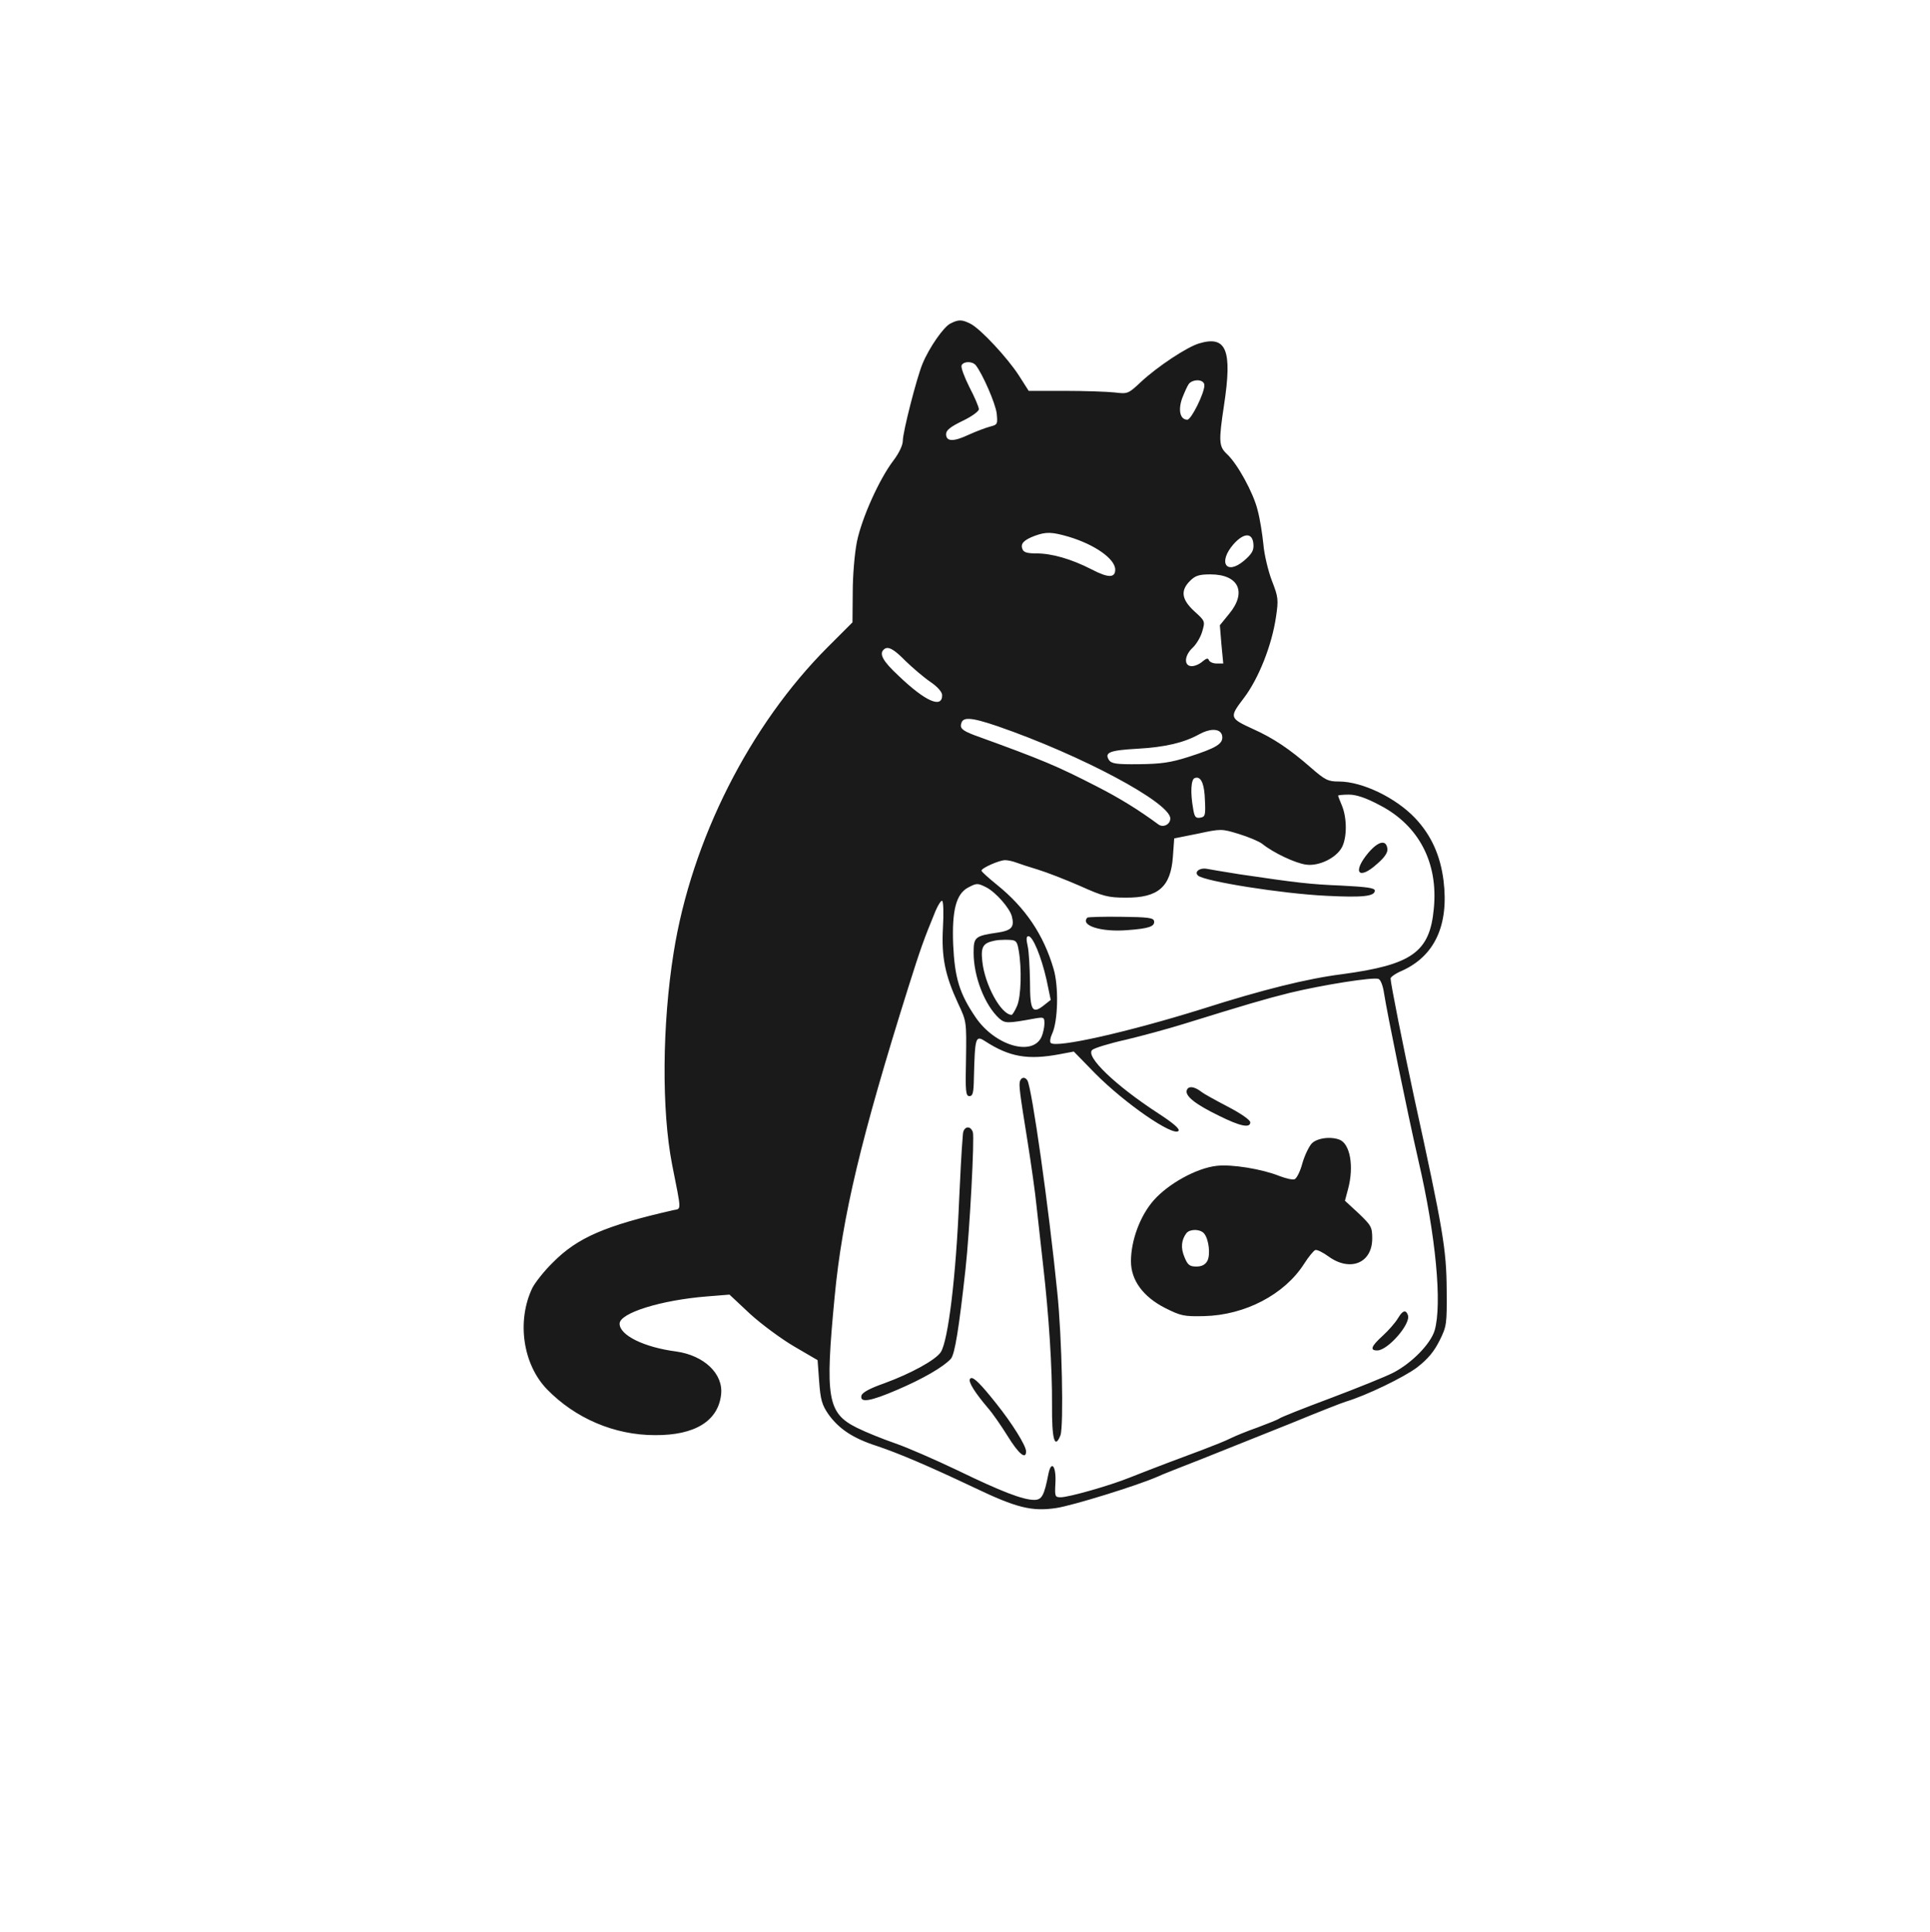 <?xml version="1.0" encoding="UTF-8" standalone="no"?>
<svg
   version="1.0"
   width="736pt"
   height="737pt"
   viewBox="0 0 736 737"
   preserveAspectRatio="xMidYMid"
   id="svg16"
   xmlns="http://www.w3.org/2000/svg"
   xmlns:svg="http://www.w3.org/2000/svg">
  <defs
     id="defs16" />
  <g
     transform="matrix(0.1,0,0,-0.1,0,737)"
     fill="#000000"
     stroke="none"
     id="g16">
    <path
       id="rect16"
       style="fill:#1a1a1a;stroke-width:571.718;stroke-linecap:round;stroke-linejoin:round"
       d="m 3662.51,6147.763 c -11.125,0.25 -22.117,-3.499 -37.617,-11.499 -26,-12 -82.007,-92.999 -107.007,-153.999 -22,-53 -75,-259.998 -75,-292.998 0,-17 -13.991,-47.011 -35.991,-76.011 -54,-71 -119.999,-217.994 -138.999,-308.994 -9,-46 -16.011,-128.004 -16.011,-194.004 l -0.996,-113.994 -93.999,-93.999 c -298,-298 -520.003,-737.001 -588.003,-1166.001 -44,-274 -45.991,-601.997 -5.991,-806.997 37,-186 35.999,-168.005 3.999,-175.005 -258,-59 -363.998,-103.999 -457.998,-198.999 -34,-33 -68.999,-77.998 -78.999,-97.998 -60,-126 -36.014,-291.001 55.986,-386.001 108,-111 257.002,-175.005 412.002,-175.005 152,-1 241.012,54.01 252.012,155.01 9,79 -65.006,148.989 -171.006,163.989 -123,16 -216.006,62.011 -216.006,106.011 0,41 158.007,89.989 332.007,103.989 l 86.997,7.002 78.999,-74.004 c 44,-40 120.003,-95.999 168.003,-123.999 l 89.004,-52.002 5.991,-81.987 c 5,-69 11.01,-88.999 35.01,-123.999 40,-56 93.999,-92.011 183.999,-121.011 84,-28 198.989,-76.99 373.989,-159.99 159,-76 218.001,-91.007 311.001,-77.007 61,9 307.005,85.004 385.005,119.004 14,7 93.005,37.99 175.005,69.99 83,33 232.995,93.004 334.995,134.004 102,42 196,78.998 210,82.998 77,23 222.007,93.001 272.007,131.001 41,32 63.99,59.997 84.99,101.997 26.997,54 27.997,63.012 26.997,192.012 -1,155 -12.999,228 -123.999,735 -41,190 -90,435.999 -90,453.999 0,5 19.008,18.989 43.008,28.989 125,56 179.994,174.004 158.994,344.004 -12,96 -46.992,172.997 -106.992,236.997 -74,79 -203.002,141.006 -292.002,141.006 -41,0 -52.007,4.998 -107.007,52.998 -81,71 -143.99,112.997 -219.99,146.997 -91,42 -92.01,44.004 -35.01,119.004 56,74 106.007,199.998 122.007,307.998 10,67 9.004,76.01 -15.996,140.01 -14,37 -29.007,99.988 -32.007,137.988 -4,39 -13.002,97.005 -22.002,130.005 -16,66 -76.997,176.999 -116.997,213.999 -31,29 -32.001,48.002 -11.001,187.002 32,210 9.005,266.005 -94.995,235.005 -47,-14 -160.008,-89.008 -223.008,-148.008 -48,-45 -49.99,-44.994 -99.99,-38.994 -29,3 -114.005,5.991 -190.005,5.991 h -137.007 l -37.002,58.008 c -43,67 -145.995,178.003 -184.995,198.003 -16,8 -27.254,12.245 -38.379,12.495 z m 28.755,-158.994 c 10.875,0.25 22.619,-3.514 29.619,-11.514 26,-33 75.01,-144.999 80.01,-183.999 4,-41 2.991,-42.995 -24.009,-49.995 -16,-4 -52.987,-17.996 -81.987,-30.996 -59,-28 -87.012,-27.008 -87.012,1.992 0,15 17.007,28.01 62.007,50.01 36,17 63.003,37 63.003,45 0,8 -16.006,45.994 -36.006,83.994 -19,38 -33,74.998 -30,82.998 3.5,8 13.5,12.26 24.375,12.51 z m 874.102,-69.214 c 14.555,0.253 27.524,-6.354 27.524,-19.292 0,-30 -49.995,-131.001 -64.995,-131.001 -27,0 -36.01,35.006 -20.01,81.006 9,23 20.001,48.001 26.001,56.001 7.875,8.75 20.159,13.089 31.48,13.286 z m -562.603,-582.041 c 18.625,-0.5 39.633,-5.253 71.133,-14.253 101,-30 178.989,-85.006 178.989,-126.006 0,-32 -27,-31.989 -90,1.011 -78,40 -151.996,60.996 -210.996,60.996 -35,0 -48.998,4.007 -52.998,17.007 -8,20 4.992,33.995 46.992,49.995 22,8 38.255,11.75 56.88,11.25 z m 753.003,-9.507 c 13.625,0 22.626,-11.25 24.126,-33.75 2,-24 -6.006,-36.988 -36.006,-62.988 -68,-57 -99.99,-6.012 -39.99,62.988 20,22.5 38.245,33.75 51.87,33.75 z m -139.878,-148.74 c 108,0 140.001,-68.011 71.001,-151.011 l -34.995,-42.993 5.991,-73.008 7.002,-72.993 h -24.99 c -14,0 -27,5.993 -30,12.993 -3,9 -9.009,7.005 -24.009,-4.995 -11,-10 -29.001,-18.003 -41.001,-18.003 -31,0 -28.997,40.005 3.003,70.005 14,13 31.002,41.003 37.002,63.003 11,38 11,38.996 -30,75.996 -49,45 -54.007,79.001 -17.007,116.001 20,20 34.003,25.005 78.003,25.005 z M 3384.585,4898.53 c 14.578,-0.299 35.243,-15.482 68.306,-49.263 28,-27 69.995,-63.01 94.995,-80.01 28,-19 45,-38.991 45,-50.991 0,-52 -64.992,-23 -166.992,75 -58,54 -74.001,81.994 -56.001,98.994 4.219,4.219 8.988,6.386 14.692,6.269 z m 310.986,-270.483 c 21.234,-0.637 55.45,-9.788 108.325,-27.788 321,-111 658.989,-292.002 658.989,-352.002 0,-22.998 -27,-35.998 -45,-22.998 -76,56 -146.99,100.005 -234.99,145.005 -152,78 -203.003,99.996 -468.003,195.996 -47,18 -56.003,27.003 -48.003,48.003 3.5,9.625 12.166,14.28 28.682,13.784 z m 930.513,-41.88 c 19.237,0.497 32.555,-7.594 34.805,-23.906 4,-29 -21.998,-44.999 -127.998,-78.999 -69,-22 -104.994,-26.993 -188.994,-27.993 -88,-1 -105.005,1.996 -115.005,15.996 -18,29 2.999,36.993 108.999,42.993 106,6 177.005,23.005 235.005,55.005 19.688,10.938 38.226,16.518 53.188,16.904 z m -61.992,-182.256 c 18.115,-0.205 29.056,-28.653 30.806,-84.653 3,-59 0.997,-64.998 -18.003,-67.998 -18,-3 -21.997,4.01 -26.997,35.01 -11,61 -8.009,110.986 5.991,115.986 2.875,1.125 5.615,1.684 8.203,1.655 z m 579.8,-64.644 c 28,0 65.004,-12.001 119.004,-41.001 148,-77 221.99,-219.003 204.99,-393.003 -15,-167 -82.995,-215.001 -349.995,-251.001 -134,-17 -303.005,-58.993 -535.005,-132.993 -279,-87 -555.991,-150.009 -575.991,-129.009 -4,4 -2.005,18.999 4.995,33.999 23,48 26.006,180.998 6.006,247.998 -38,130 -107.006,233.006 -216.006,321.006 -32,26 -59.004,49.994 -59.004,53.994 0,10 68,40.005 90,40.005 10,0 29.012,-3.994 42.012,-8.994 13,-5 49.998,-17.012 82.998,-27.012 33,-10 104.99,-37.992 159.99,-61.992 89,-40 108.005,-45 175.005,-45 124,-1 172,41.002 180,157.002 l 4.995,68.994 90,18.003 c 88,19 91.006,19.004 156.006,-0.996 36,-11 77,-27.998 90,-37.998 42,-34 126.992,-74.014 166.992,-79.014 49,-7 116.007,26.002 137.007,67.002 19,37 19,110.002 0,157.002 -8,19 -15,37.009 -15,39.009 0,2 18.001,3.999 41.001,3.999 z m 132.041,-183.765 c -13.057,2.92 -33.291,-9.736 -57.041,-37.236 -64,-76 -38.001,-107.997 33.999,-41.997 28,24 39.998,42.997 37.998,56.997 -1.875,13.125 -7.122,20.484 -14.956,22.236 z m -683.862,-98.35 c -22.08,-0.096 -37.174,-14.644 -23.174,-26.895 26,-22 320.99,-68.992 489.99,-76.992 138,-7 183.999,-2.005 183.999,19.995 0,10 -31.002,13.999 -127.002,18.999 -123,5 -170.993,11.008 -387.993,43.008 -55,9 -112.006,17.991 -126.006,20.991 -3.375,0.625 -6.66,0.908 -9.814,0.894 z m -865.679,-59.268 c 9.25,0.125 18.493,-4.127 35.493,-12.627 36,-19 89.002,-78.991 97.002,-110.991 10,-40 -0.998,-53.011 -52.998,-61.011 -88,-13 -93.003,-16.992 -93.003,-76.992 0,-92 42.998,-201.001 97.998,-251.001 22,-19 31,-19 135,0 35,6 37.002,5.001 37.002,-18.999 0,-14 -5.001,-37.006 -11.001,-51.006 -35,-76 -178.001,-32.996 -251.001,74.004 -62,91 -79.986,149.998 -85.986,277.998 -5,130 10.986,192.002 55.986,217.002 17,9 26.258,13.498 35.508,13.623 z m -133.506,-63.618 c 5,-3 6.003,-49.008 3.003,-103.008 -6,-112 8.008,-180.999 58.008,-288.999 32,-68 32,-69 30,-210 -3,-125 -1.007,-142.998 12.993,-142.998 13,0 16.007,12.998 17.007,67.998 4,156 5.997,165.002 41.997,142.002 94,-61 163.996,-72.995 285.996,-49.995 l 52.998,9.99 81.006,-82.998 c 115,-116 297.003,-240.99 318.003,-219.99 7,7 -18.003,28.998 -78.003,67.998 -164,107 -277.001,215.996 -251.001,240.996 7,7 64.998,24.994 127.998,38.994 63,15 162.005,42 220.005,60 242,75 309.996,95.004 405.996,119.004 124,30 317.998,60.998 337.998,52.998 8,-3 17.006,-25.994 21.006,-53.994 12,-77 88.001,-449.998 131.001,-637.998 67,-288 90.992,-548.999 61.992,-648.999 -16,-52 -87.998,-125.001 -157.998,-161.001 -29,-15 -136.004,-58.002 -239.004,-97.002 -102,-38 -189.996,-73.003 -195.996,-78.003 -5,-4 -42.998,-18.999 -82.998,-33.999 -40,-14 -85.997,-33.001 -101.997,-41.001 -17,-9 -65.007,-28.004 -107.007,-44.004 -84,-31 -181.998,-67.996 -277.998,-105.996 -77,-31 -231.998,-75 -262.998,-75 -22,0 -22.995,3.001 -19.995,56.001 3,64 -16.012,86.992 -27.012,31.992 -16,-82 -24.994,-97.998 -53.994,-97.998 -43,0 -125.998,31.998 -292.998,112.998 -84,40 -191.008,87.008 -238.008,103.008 -46,16 -110.99,42.004 -144.99,59.004 -113,56 -122.005,113.995 -85.005,499.995 29,306 101.001,607.005 281.001,1180.005 47,149 58.004,180.002 104.004,292.002 10,23 20.99,39.998 24.99,37.998 z m 682.002,-61.011 c -68,1 -125.998,-0.988 -127.998,-2.988 -29,-30 51.996,-56.003 150.996,-48.003 83,6 107.008,13.995 103.008,34.995 -2,12 -24.006,14.996 -126.006,15.996 z m -352.998,-73.989 c 17,0 48.994,-78.011 68.994,-166.011 l 16.011,-76.992 -24.009,-18.999 c -46,-37 -54.99,-23.003 -54.99,86.997 -1,55 -4.009,117.003 -9.009,138.003 -6,26 -4.997,37.002 3.003,37.002 z m -87.803,-13.623 c 4.859,0 9.549,-0.131 13.799,-0.381 27,-1 31.002,-5.001 37.002,-41.001 12,-69 9.009,-174 -5.991,-210 -8,-19 -18.006,-34.995 -21.006,-34.995 -40,0 -103.002,114.99 -112.002,204.99 -6,55 3.007,69.003 47.007,78.003 10.5,2.25 26.613,3.384 41.191,3.384 z m 68.672,-526.509 c -5.125,-0.375 -9.861,-4.38 -12.861,-11.88 -5,-16 -2.011,-39.998 28.989,-232.998 13,-82 28.999,-192.995 33.999,-244.995 6,-52 17.005,-153 25.005,-225 22,-191 34.999,-393.998 33.999,-532.998 -1,-130 10.007,-171.001 32.007,-116.001 13,33 5.988,375.006 -12.012,546.006 -32,321 -96.994,780.993 -113.994,807.993 -4.5,7 -10.007,10.248 -15.132,9.873 z m 636.372,-36.079 c -6.346,-0.855 -10.992,-4.421 -13.242,-10.796 -8,-22 32.003,-53.998 123.003,-97.998 80,-40 119.004,-48.005 119.004,-25.005 0,9 -36.001,34 -86.001,60 -48,25 -93.005,50.001 -100.005,56.001 -16.875,13.125 -32.183,19.224 -42.759,17.798 z m -845.391,-153.486 c -10.439,2.061 -21.23,-7.93 -21.855,-27.305 -1,-16 -2.999,-38.998 -3.999,-52.998 -1,-14 -5.99,-99.005 -9.99,-190.005 -12,-297 -42.005,-541.996 -70.005,-585.996 -19,-30 -113.995,-82.004 -214.995,-119.004 -57,-20 -86.008,-36.003 -88.008,-48.003 -6,-28 35.007,-21.002 137.007,22.998 96,41 175.994,87.008 203.994,118.008 15,16 31.001,114.997 56.001,341.997 16,146 35.008,503.993 28.008,522.993 -3.75,10.5 -9.893,16.078 -16.157,17.314 z m 1371.255,-39.756 c -25,-0.635 -49.609,-8.052 -62.109,-20.552 -10,-10 -26.991,-44 -35.991,-75 -8,-31 -22,-59.007 -30,-62.007 -8,-3 -32.997,3.012 -56.997,12.012 -67,27 -183.011,45.994 -241.011,38.994 -77,-9 -182.989,-68.001 -238.989,-131.001 -52,-59 -87.012,-152.998 -87.012,-232.998 0,-72 46.005,-134.993 130.005,-177.993 60,-30 72,-33.011 150,-31.011 155,4 304.995,81.999 379.995,198.999 17,27 37.008,50.998 43.008,52.998 7,2 28.991,-8.99 50.991,-24.99 82,-59 166.011,-25.006 166.011,68.994 0,44 -4.002,50.006 -52.002,96.006 l -52.002,48.003 11.997,45 c 23,86 7.997,171.998 -33.003,187.998 -12.75,4.875 -27.891,6.929 -42.891,6.548 z m -509.092,-351.152 c 14.052,0.15 28.554,-4.372 35.991,-13.403 18,-22 24.997,-81 11.997,-105 -8,-14 -20.997,-20.991 -41.997,-20.991 -25,0 -33,5.991 -45,35.991 -15,35 -12.002,66.007 7.998,92.007 6.562,7.5 18.612,11.264 31.011,11.396 z m 802.148,-310.723 c -7.139,1.387 -16.279,-7.671 -28.154,-27.671 -9,-15 -35.012,-45.01 -57.012,-65.01 -44,-40 -49.991,-56.001 -20.991,-56.001 41,0 129.997,103 116.997,135 -3,8.25 -6.557,12.85 -10.84,13.682 z M 3702.778,2113.686 c -1.605,-0.521 -2.882,-1.678 -3.882,-3.428 -7,-11 18.994,-51.991 68.994,-110.991 17,-19 50,-67.007 75,-107.007 42,-68 70.005,-90.993 70.005,-57.993 0,22 -54.009,107.988 -114.009,182.988 -57.75,72.625 -84.87,100.081 -96.108,96.431 z" />
  </g>
</svg>
